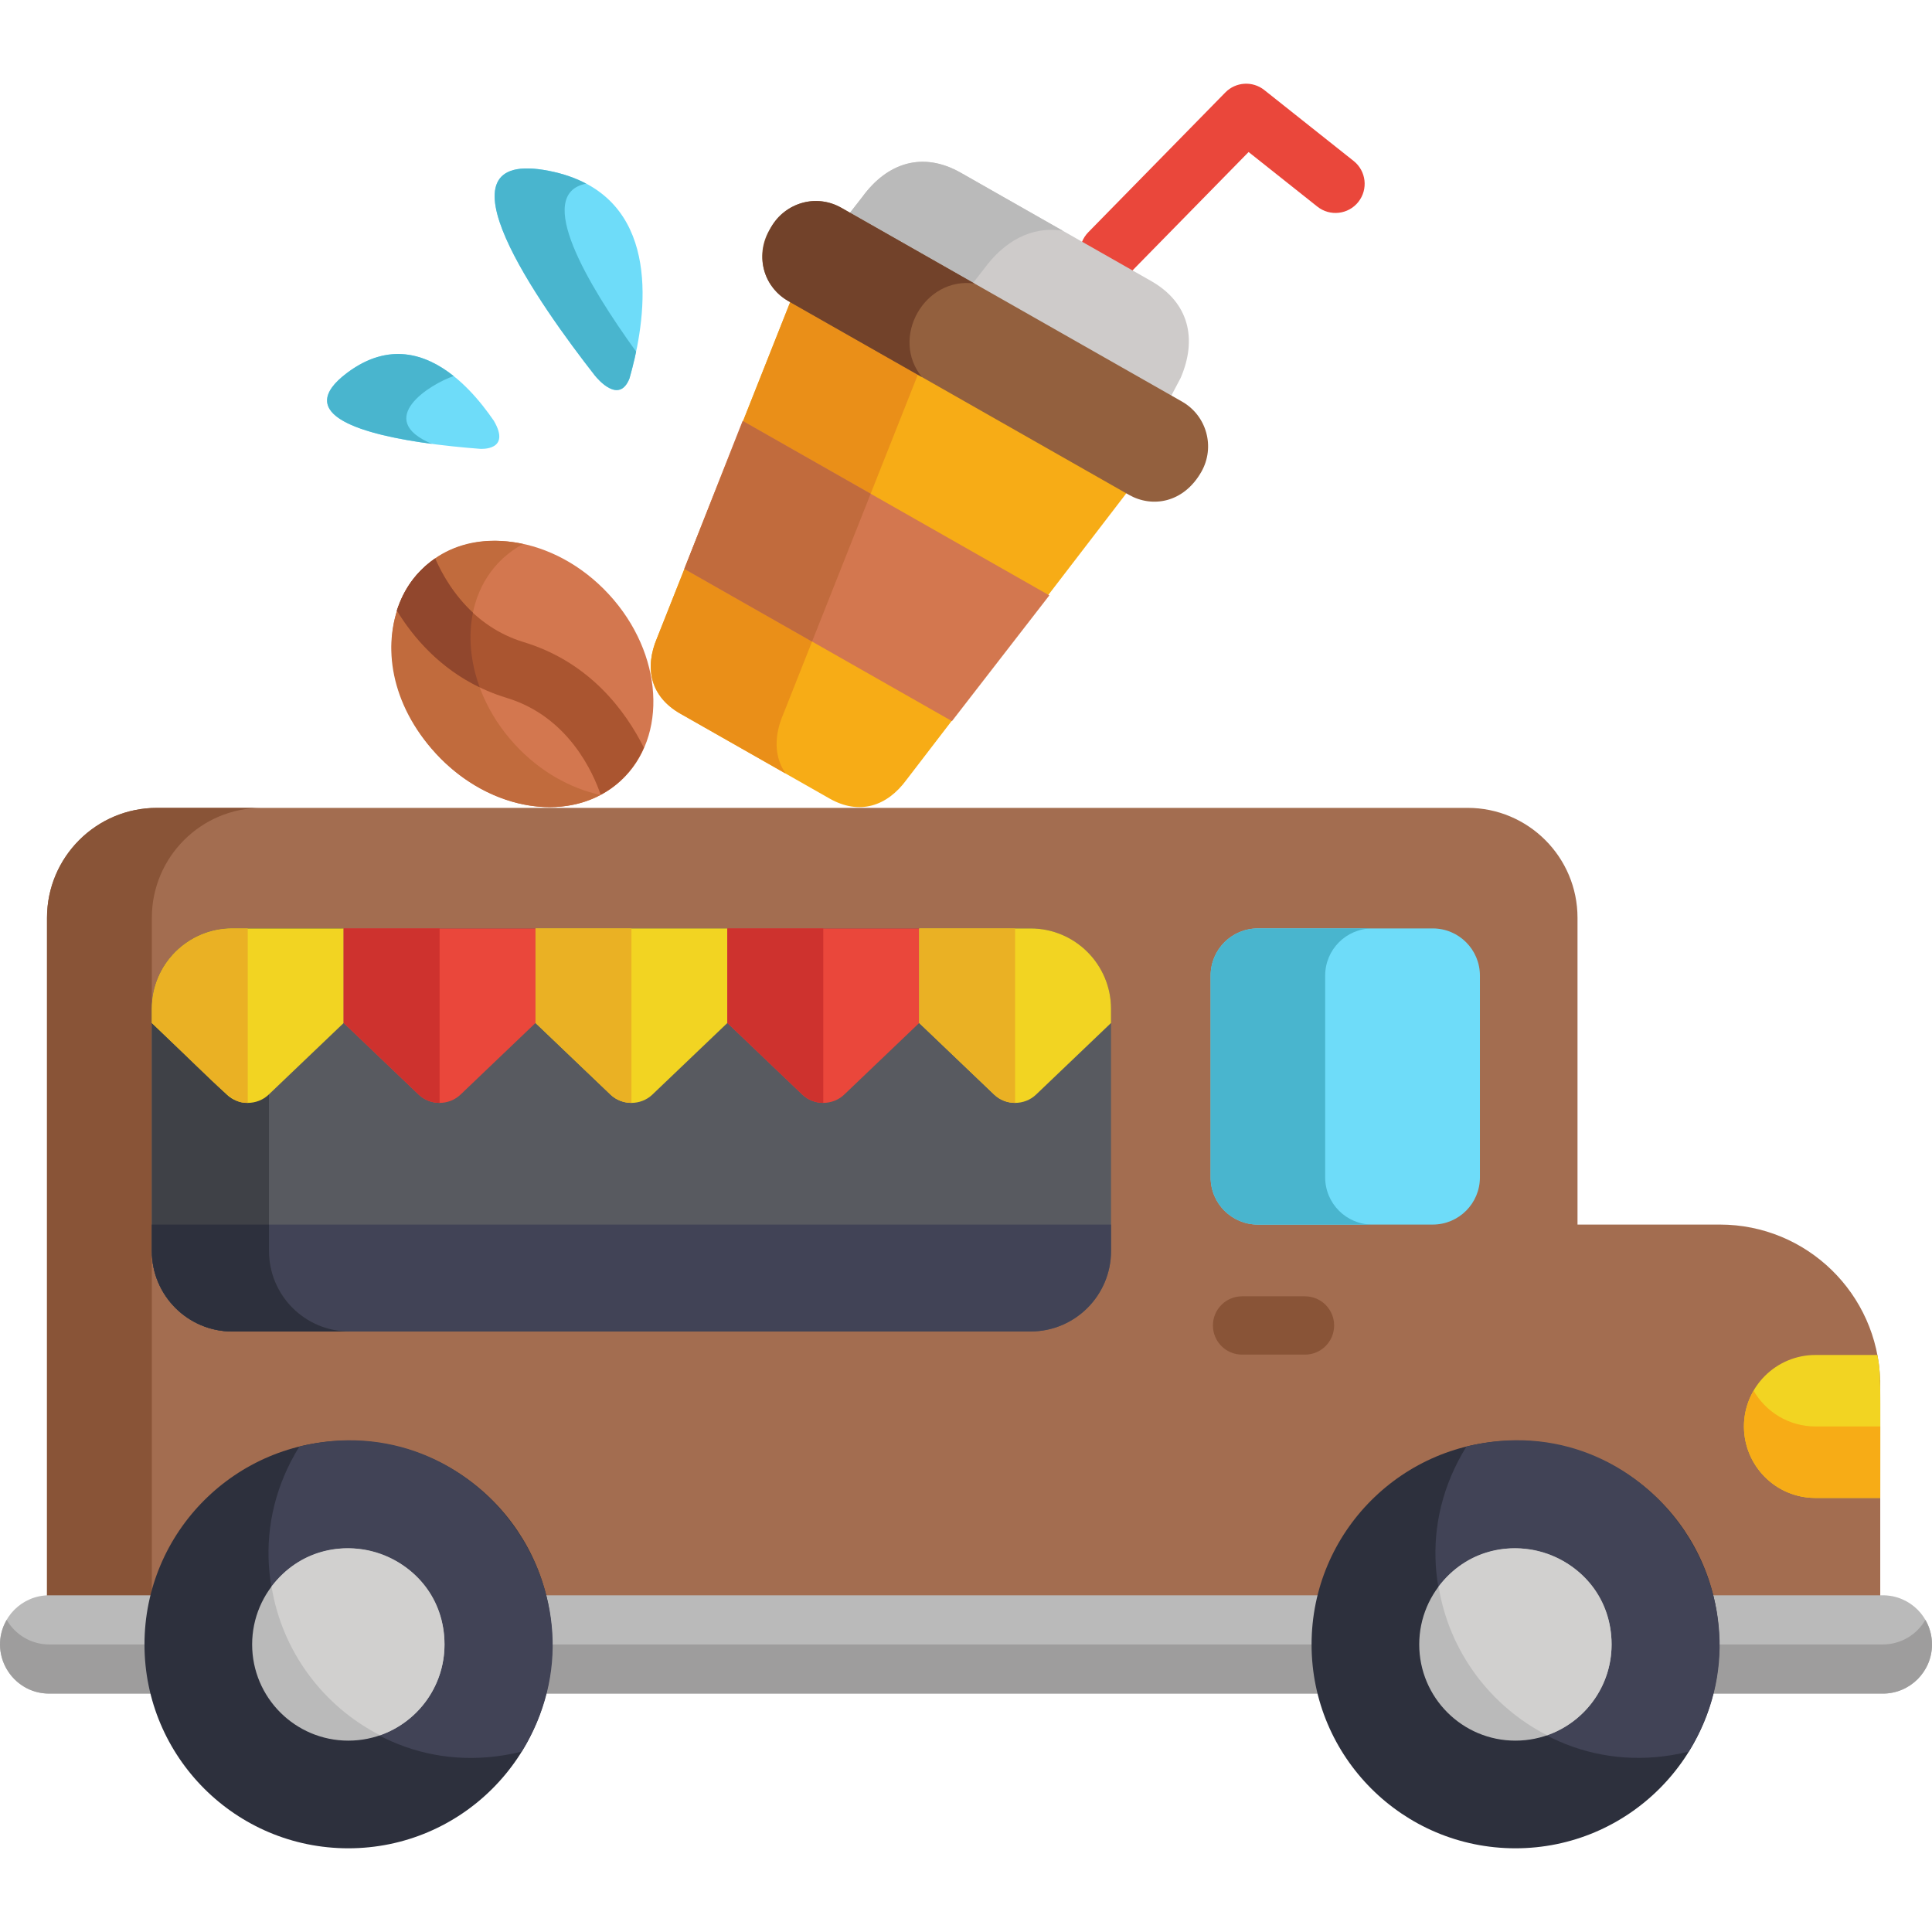<?xml version="1.0" encoding="iso-8859-1"?>
<!-- Generator: Adobe Illustrator 19.0.0, SVG Export Plug-In . SVG Version: 6.00 Build 0)  -->
<svg version="1.1" id="Layer_1" xmlns="http://www.w3.org/2000/svg" xmlns:xlink="http://www.w3.org/1999/xlink" x="0px" y="0px"
	 viewBox="0 0 512 512" style="enable-background:new 0 0 512 512;" xml:space="preserve">
<path style="fill:#EA473B;" d="M288.518,72.47c-3.047-2.987-3.096-7.879-0.108-10.927l36.319-37.044
	c2.77-2.824,7.225-3.101,10.322-0.641l23.676,18.801c3.341,2.653,3.899,7.513,1.246,10.855c-2.653,3.341-7.514,3.9-10.856,1.245
	l-18.226-14.473l-31.447,32.075C296.455,75.411,291.562,75.456,288.518,72.47z"/>
<path style="fill:#A36D50;" d="M498.252,365.777c-0.665-22.893-19.419-41.253-42.475-41.253h-37.72v-81.288
	c0-16.095-13.048-29.143-29.145-29.143H41.602c-16.097,0-29.145,13.048-29.145,29.143c0,7.521,0,174.052,0,181.595
	c5.821,0,331.436,0,336.708,0c0,0.004,0,0.008-0.002,0.012c0.001-0.004,0.002-0.008,0.003-0.012c10.907,0,143.384,0,149.118,0
	c0-6.902,0-52.158,0-59.054H498.252z"/>
<g>
	<path style="fill:#895437;" d="M40.24,243.236c0-16.095,13.048-29.143,29.145-29.143H41.602c-16.097,0-29.145,13.048-29.145,29.143
		c0,7.521,0,174.052,0,181.595c14.526,0,13.211,0,27.783,0C40.24,417.287,40.24,250.753,40.24,243.236z"/>
	<polygon style="fill:#895437;" points="349.163,424.844 349.166,424.832 349.165,424.832 	"/>
</g>
<path style="fill:#BABABA;" d="M498.978,422.771c-21.315,0-24.113,0-44.952,0c-25.855,0-417.214,0-440.993,0
	c-7.191,0-13.022,5.831-13.022,13.022c0,7.193,5.831,13.024,13.022,13.024c23.658,0,432.837,0,459.587,0h26.358
	c7.193,0,13.022-5.831,13.022-13.024C512,428.602,506.171,422.771,498.978,422.771z"/>
<path style="fill:#9E9D9D;" d="M498.978,435.795c-38.081,0-467.062,0-485.945,0c-4.817,0-9.013-2.623-11.266-6.512
	c-5.019,8.665,1.251,19.535,11.266,19.535c4.069,0,479.817,0,485.945,0c7.193,0,13.022-5.831,13.022-13.024
	c0-2.374-0.646-4.594-1.756-6.511C507.991,433.172,503.796,435.795,498.978,435.795z"/>
<path style="fill:#6EDCF9;" d="M392.193,312.023v-53.481c0-6.903-5.598-12.501-12.501-12.501h-46.36
	c-6.905,0-12.503,5.598-12.503,12.501v53.481c0,6.903,5.598,12.501,12.503,12.501h46.36
	C386.596,324.524,392.193,318.926,392.193,312.023z"/>
<path style="fill:#49B5CE;" d="M351.185,312.023v-53.481c0-6.903,5.598-12.501,12.503-12.501h-30.356
	c-6.905,0-12.503,5.598-12.503,12.501v53.481c0,6.903,5.598,12.501,12.503,12.501h30.356
	C356.783,324.524,351.185,318.926,351.185,312.023z"/>
<path style="fill:#F2D422;" d="M462.169,378.027c0,10.463,8.481,18.944,18.944,18.944h17.171c0-32.881,0.221-32.737-0.752-37.887
	h-16.418C470.65,359.083,462.169,367.564,462.169,378.027z"/>
<path style="fill:#F7AC16;" d="M464.724,368.555c-7.302,12.608,1.818,28.415,16.389,28.415h17.171v-18.944h-17.171
	C474.105,378.027,468.001,374.212,464.724,368.555z"/>
<path style="fill:#895437;" d="M345.833,358.989h-16.67c-4.267,0-7.726-3.459-7.726-7.726c0-4.268,3.459-7.726,7.726-7.726h16.67
	c4.267,0,7.726,3.459,7.726,7.726C353.559,355.53,350.1,358.989,345.833,358.989z"/>
<path style="fill:#585A60;" d="M294.439,331.528c0,11.781-9.549,21.33-21.33,21.33H61.568c-11.779,0-21.328-9.549-21.328-21.33
	v-64.157c0-11.781,9.549-21.33,21.328-21.33h211.541c11.781,0,21.33,9.549,21.33,21.33V331.528z"/>
<path style="fill:#414356;" d="M40.24,324.524v7.004c0,11.781,9.549,21.33,21.328,21.33h211.541c11.781,0,21.33-9.549,21.33-21.33
	v-7.004H40.24z"/>
<path style="fill:#3F4147;" d="M71.277,331.528v-64.157c0-11.781,9.549-21.33,21.328-21.33H61.568
	c-11.779,0-21.328,9.549-21.328,21.33v64.157c0,11.781,9.549,21.33,21.328,21.33h31.037
	C80.826,352.858,71.277,343.309,71.277,331.528z"/>
<path style="fill:#2D303D;" d="M71.277,331.528v-7.004H40.24v7.004c0,11.781,9.549,21.33,21.328,21.33h31.037
	C80.826,352.858,71.277,343.309,71.277,331.528z"/>
<path style="fill:#F7AC16;" d="M240.255,206.625L240.255,206.625l59.64-77.73l-89.634-50.984l-36.114,91.111h-0.001
	c-3.441,8.046-1.756,15.609,6.145,20.103l39.545,22.493C227.737,216.11,235.093,213.692,240.255,206.625z"/>
<path style="fill:#EA8F18;" d="M207.531,189.375h0.001l36.555-92.224l-33.826-19.24l-36.114,91.111h-0.001
	c-3.441,8.046-1.756,15.609,6.145,20.103l27.892,15.864C204.985,200.347,205.268,194.664,207.531,189.375z"/>
<path style="fill:#CECBCA;" d="M305.064,74.474l-50.455-28.7c-10.082-5.734-19.466-2.644-26.05,6.37v0.002l-4.175,5.348
	l85.385,48.567l3.134-5.942l0,0C317.32,89.815,315.098,80.181,305.064,74.474z"/>
<path style="fill:#BABABA;" d="M260.817,71.205v-0.002c5.138-7.037,12.395-11.438,20.875-10.024l-27.083-15.405
	c-10.082-5.734-19.466-2.644-26.05,6.37v0.002l-4.175,5.348l32.642,18.566L260.817,71.205z"/>
<polygon style="fill:#D3774F;" points="278.086,157.782 196.792,111.542 181.343,150.754 252.277,191.102 "/>
<polygon style="fill:#C16B3D;" points="196.905,111.607 181.38,150.775 215.207,170.015 230.732,130.847 "/>
<ellipse transform="matrix(-0.677 -0.736 0.736 -0.677 100.73 401.403)" style="fill:#D3774F;" cx="138.414" cy="178.606" rx="38.446" ry="31.13"/>
<path style="fill:#C16B3D;" d="M136.449,197.294c-14.378-15.626-15.778-37.728-3.128-49.37c1.63-1.5,3.416-2.749,5.318-3.76
	c-31.811-6.906-47.282,29.294-23.137,55.533c12.525,13.611,30.764,17.811,43.622,10.972
	C151.06,208.918,142.977,204.388,136.449,197.294z"/>
<path style="fill:#AA5530;" d="M138.82,170.178c-13.67-4.157-20.491-15.286-23.503-22.172c-4.931,3.353-8.353,8.111-10.152,13.778
	c5.348,8.742,14.396,18.69,29.16,23.179c16.398,4.985,22.937,19.998,24.866,25.672c5.034-2.698,9.048-6.968,11.449-12.478
	C165.867,188.587,156.387,175.519,138.82,170.178z"/>
<path style="fill:#91472D;" d="M105.166,161.784c4.416,7.218,11.365,15.25,21.961,20.361c-2.451-6.679-3.066-13.554-1.792-19.768
	c-5.093-4.726-8.231-10.291-10.016-14.371C107.52,153.31,105.706,160.583,105.166,161.784z"/>
<path style="fill:#6EDCF9;" d="M130.893,111.542c-0.002-0.004-0.003-0.006-0.005-0.008c-7.061-10.34-21.466-25.706-38.806-12.795
	c-19.24,14.326,17.763,18.887,35.156,20.207C127.468,118.963,135.513,119.466,130.893,111.542z"/>
<path style="fill:#49B5CE;" d="M120.232,99.663c-7.489-5.973-17.237-9.049-28.15-0.924c-15.227,11.338,4.772,16.558,22.399,18.898
	C98.885,111.094,114.141,101.708,120.232,99.663z"/>
<path style="fill:#6EDCF9;" d="M166.824,100.271c0.278-0.966,0.559-2.002,0.838-3.103c0.144-0.797,0.307-1.463,0.486-2.014
	c3.829-16.604,5.648-44.326-22.699-49.879c-32.222-6.312-2.184,35.851,12.188,54.233
	C158.424,100.488,164.107,107.206,166.824,100.271z"/>
<path style="fill:#49B5CE;" d="M155.344,48.671c-2.799-1.479-6.063-2.646-9.895-3.396c-32.222-6.312-2.184,35.851,12.188,54.233
	c0.787,0.98,6.47,7.698,9.187,0.763c0.652-2.27,1.306-5.06,1.324-5.117c0.147-0.64,0.29-1.301,0.431-1.972
	C155.894,75.612,141.366,51.394,155.344,48.671z"/>
<path style="fill:#F2D422;" d="M71.206,290.081l19.874-18.982v-25.058c-11.234,0-19.044,0-29.512,0
	c-11.779,0-21.328,9.549-21.328,21.33v3.728l19.873,18.982C63.177,293.009,68.142,293.009,71.206,290.081z"/>
<path style="fill:#EA473B;" d="M135.494,246.041h-18.995H91.08v25.058l19.873,18.982c3.063,2.928,8.028,2.928,11.093,0
	l19.873-18.982v-25.058H135.494z"/>
<path style="fill:#F2D422;" d="M186.333,246.041h-18.994h-25.421v25.058l19.873,18.982c3.064,2.928,8.03,2.928,11.094,0
	l19.875-18.982v-25.058H186.333z"/>
<path style="fill:#EA473B;" d="M192.76,246.041v25.058l19.872,18.982c3.063,2.928,8.029,2.928,11.094,0l19.873-18.982v-25.058
	C232.439,246.041,202.121,246.041,192.76,246.041z"/>
<path style="fill:#F2D422;" d="M273.109,246.041h-4.089h-25.421v25.058l19.873,18.982c3.064,2.928,8.029,2.928,11.093,0
	l19.874-18.982v-3.728C294.439,255.59,284.89,246.041,273.109,246.041z"/>
<circle style="fill:#2D303D;" cx="401.6" cy="435.799" r="54.02"/>
<path style="fill:#414356;" d="M388.615,383.355c-25.396,40.993,11.976,92.434,58.931,80.842
	C472.714,423.567,436.007,371.651,388.615,383.355z"/>
<circle style="fill:#2D303D;" cx="92.31" cy="435.799" r="54.02"/>
<circle style="fill:#BABABA;" cx="401.6" cy="435.799" r="25.488"/>
<path style="fill:#D1D0CF;" d="M381.249,420.446c2.788,17.236,13.731,31.731,28.744,39.415c9.951-3.472,17.092-12.933,17.092-24.068
	C427.085,411.322,395.887,401.062,381.249,420.446z"/>
<path style="fill:#93603E;" d="M299.194,131.142L208.9,79.782c-6.552-3.726-8.843-12.058-5.117-18.612
	c4.735-8.303,13.063-9.581,19.175-6.103l90.294,51.36c6.552,3.726,8.843,12.058,5.117,18.612
	C313.634,133.343,305.307,134.62,299.194,131.142z"/>
<path style="fill:#72422A;" d="M258.247,75.14l-35.288-20.072c-6.552-3.728-14.885-1.437-18.612,5.115
	c-4.858,8.519-1.316,16.262,4.553,19.599l35.433,20.154C235.804,89.551,244.994,73.285,258.247,75.14z"/>
<g>
	<path style="fill:#CE322E;" d="M116.499,246.041H91.08v25.058l19.873,18.982c1.532,1.464,3.539,2.196,5.546,2.195V246.041z"/>
	<path style="fill:#CE322E;" d="M218.179,246.041H192.76v25.058l19.873,18.982c1.532,1.464,3.539,2.196,5.546,2.195V246.041z"/>
</g>
<g>
	<path style="fill:#EAB124;" d="M167.338,246.041h-25.419v25.058l19.873,18.982c1.532,1.464,3.539,2.196,5.546,2.195V246.041z"/>
	<path style="fill:#EAB124;" d="M269.018,246.041h-25.419v25.058l19.873,18.982c1.532,1.464,3.539,2.196,5.546,2.195
		L269.018,246.041L269.018,246.041z"/>
	<path style="fill:#EAB124;" d="M65.659,292.277v-46.235h-4.092c-11.779,0-21.328,9.549-21.328,21.33v3.728
		C60.931,290.863,61.329,292.277,65.659,292.277z"/>
</g>
<path style="fill:#414356;" d="M79.327,383.355c-25.167,40.623,11.532,92.543,58.931,80.842
	C163.628,423.242,126.315,371.751,79.327,383.355z"/>
<circle style="fill:#BABABA;" cx="92.31" cy="435.799" r="25.489"/>
<path style="fill:#D1D0CF;" d="M71.961,420.446c2.788,17.237,13.731,31.731,28.744,39.415c9.951-3.471,17.093-12.933,17.093-24.068
	C117.799,411.327,86.606,401.059,71.961,420.446z"/>
<g>
</g>
<g>
</g>
<g>
</g>
<g>
</g>
<g>
</g>
<g>
</g>
<g>
</g>
<g>
</g>
<g>
</g>
<g>
</g>
<g>
</g>
<g>
</g>
<g>
</g>
<g>
</g>
<g>
</g>
</svg>
